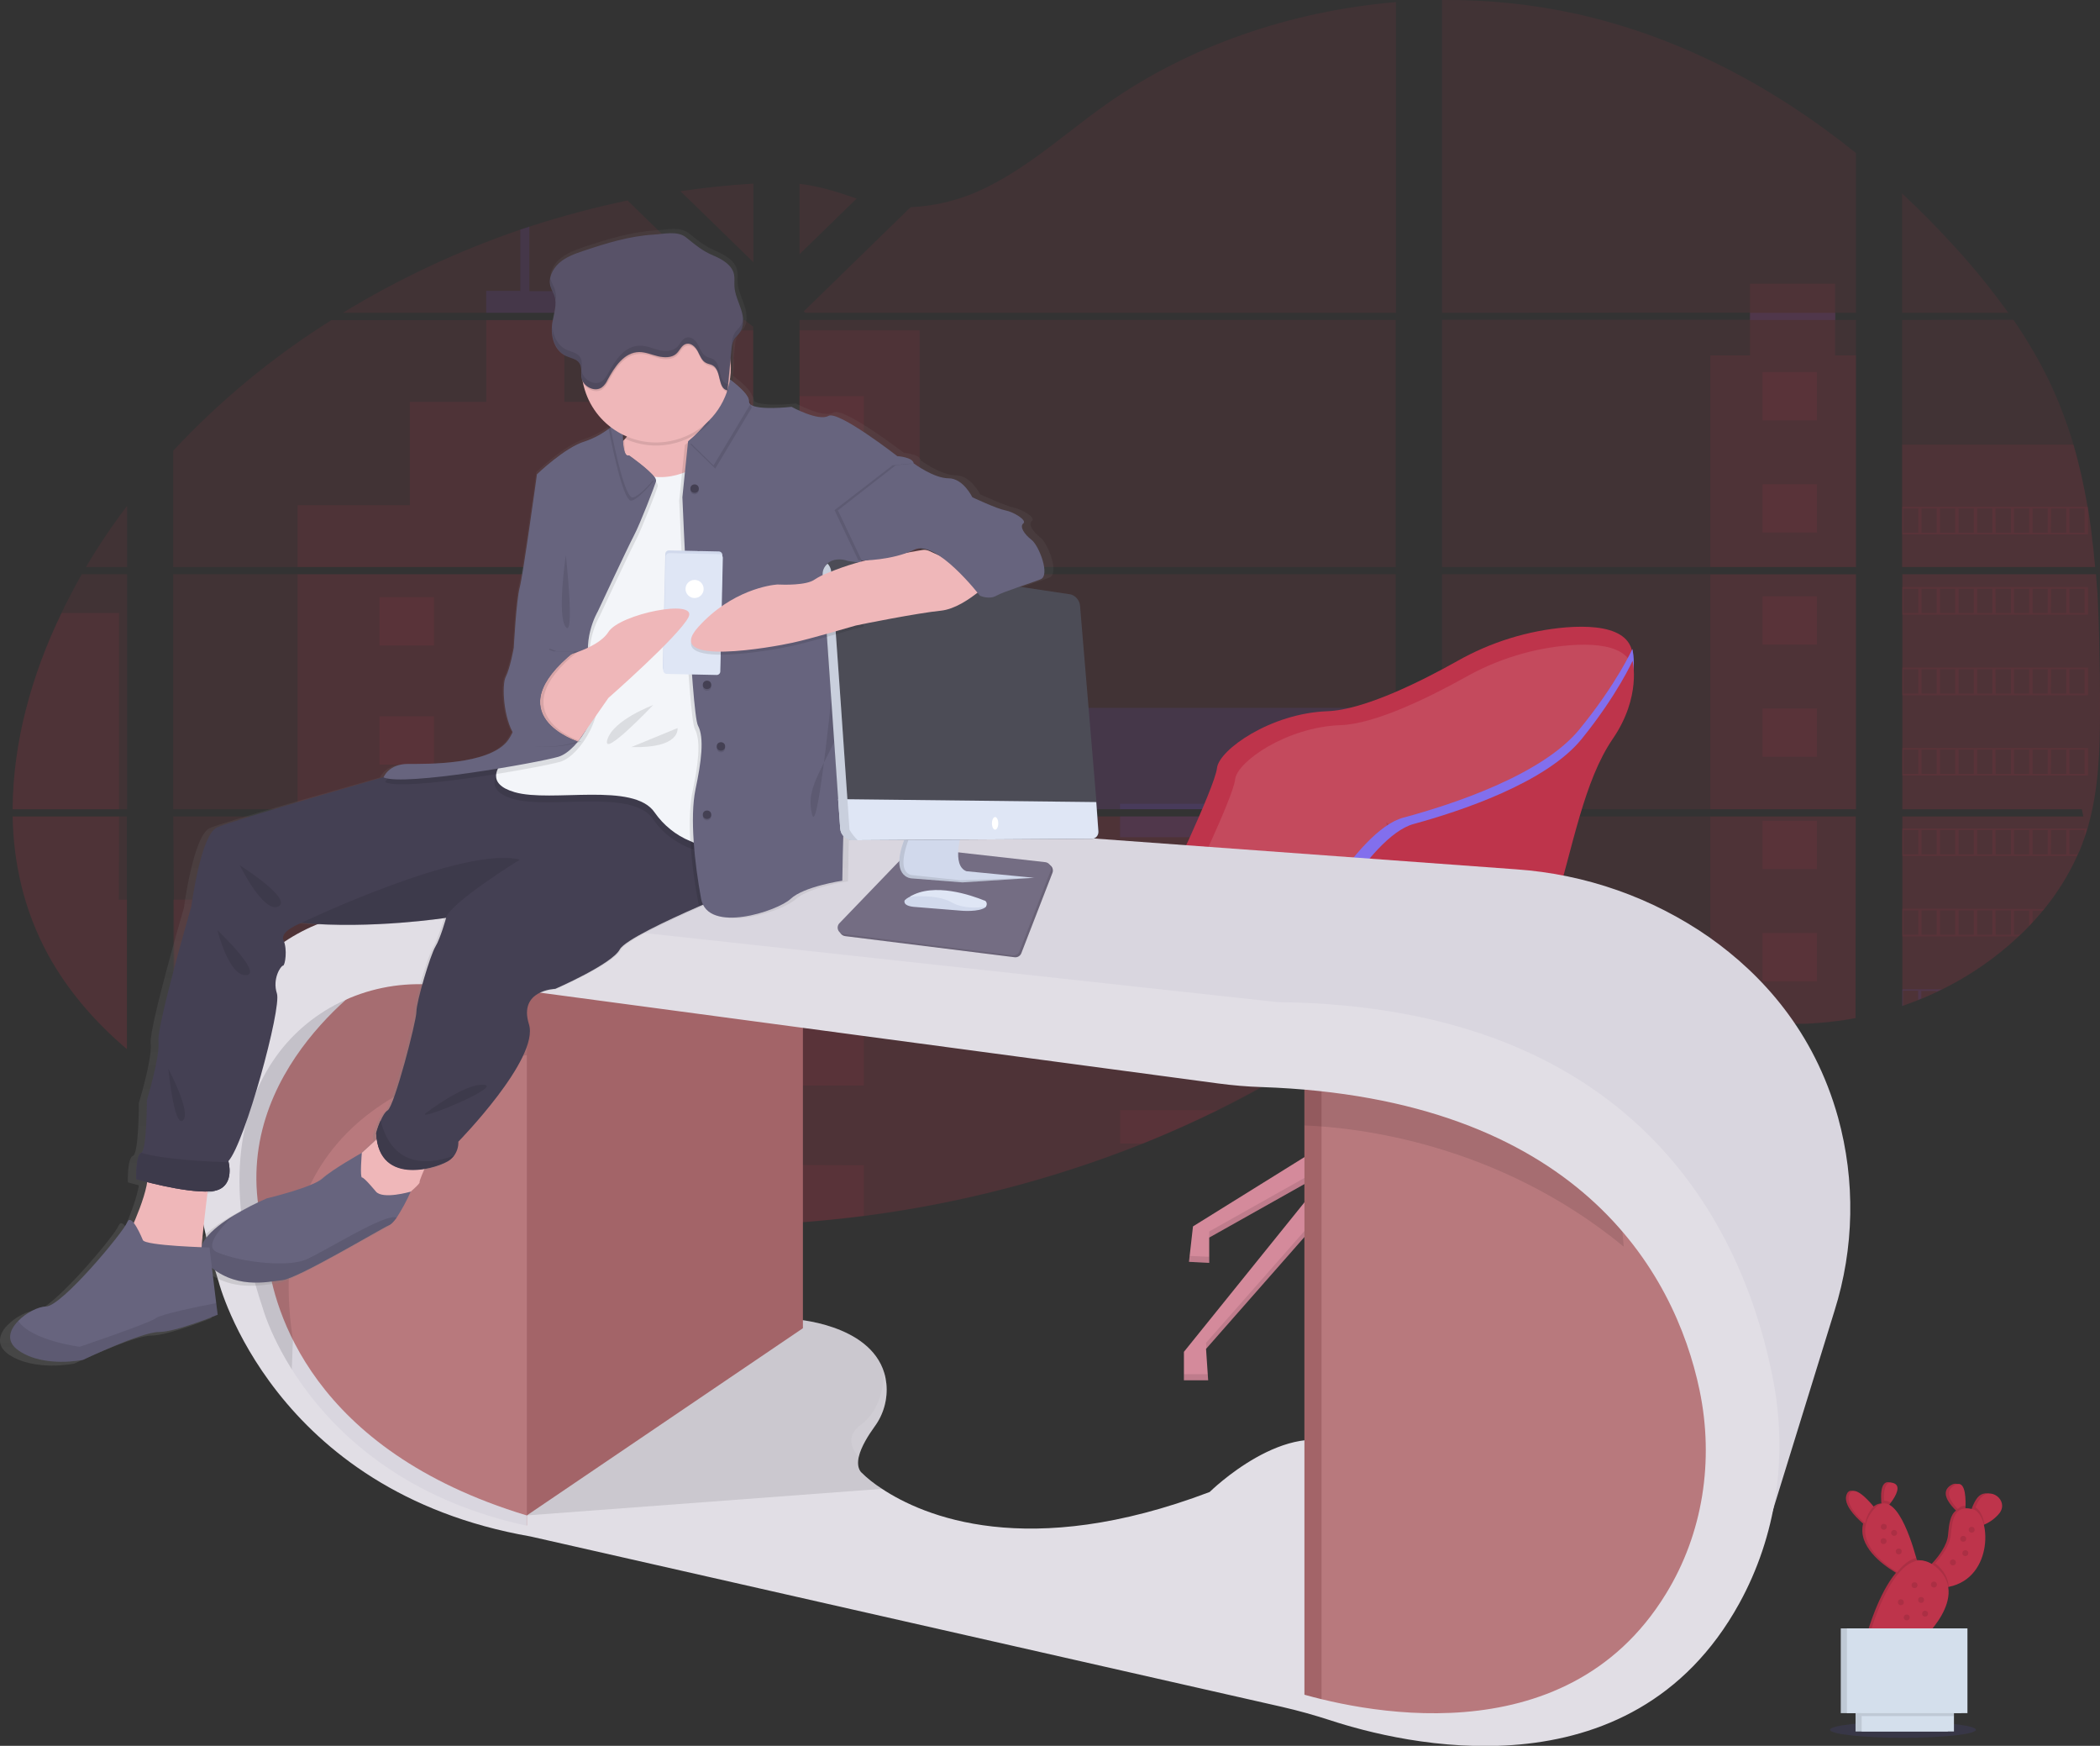 <?xml version="1.0" encoding="utf-8"?>
<!-- Generator: Adobe Illustrator 23.0.3, SVG Export Plug-In . SVG Version: 6.00 Build 0)  -->
<svg version="1.1" id="bfc59778-adb9-4ded-81d5-12977ec092f3"
	 xmlns="http://www.w3.org/2000/svg" xmlns:xlink="http://www.w3.org/1999/xlink" x="0px" y="0px" viewBox="0 0 996.5 828.2"
	 style="enable-background:new 0 0 996.5 828.2;" xml:space="preserve">
<rect x="0" y="0" width="996.5" height="828.2" fill="#333333" stroke="none"/>
<style type="text/css">
	.st0{opacity:0.1;fill:#BE344B;enable-background:new    ;}
	.st1{opacity:0.1;fill:#6C63FF;enable-background:new    ;}
	.st2{fill:#D48A9B;}
	.st3{fill:#BE344B;}
	.st4{opacity:0.2;fill:#DDA2A6;enable-background:new    ;}
	.st5{opacity:0.1;enable-background:new    ;}
	.st6{opacity:0.1;}
	.st7{fill:#6C63FF;}
	.st8{fill:#E1DEE5;}
	.st9{fill:#A36468;}
	.st10{fill:#D9D6DF;}
	.st11{fill:#B8797D;}
	.st12{opacity:0.1;fill:#FFFFFF;enable-background:new    ;}
	.st13{fill:url(#SVGID_1_);}
	.st14{fill:#EFB7B9;}
	.st15{fill:#67647E;}
	.st16{fill:#444053;}
	.st17{fill:#F3F5F9;}
	.st18{fill:#D1D9EC;}
	.st19{fill:#DFE6F5;}
	.st20{fill:#FFFFFF;}
	.st21{fill:none;}
	.st22{fill:#585268;}
	.st23{fill:#746D83;}
	.st24{fill:#4C4C56;}
	.st25{fill:#D4DFEC;}
</style>
<title>on the office</title>
<path class="st0" d="M994.6,272.4h-91.9v111.5h85.2c0.2,1.1,0.4,2.3,0.7,3.4h-85.9v89.9l0.4-0.1c2.4-0.9,4.8-1.8,7.2-2.7l1.5-0.6
	c2.5-1,4.9-2.1,7.2-3.2c0.8-0.4,1.7-0.8,2.5-1.2c13.2-6.5,25.4-14.9,36.2-25c0.3-0.3,0.6-0.5,0.9-0.8c1.5-1.4,2.9-2.9,4.3-4.3
	l1.5-1.6c1.7-1.8,3.2-3.6,4.8-5.5l0.7-0.8c6.2-7.6,11.5-16,15.6-25c0.1-0.3,0.2-0.5,0.4-0.8c1.3-2.8,2.4-5.7,3.4-8.6
	c0.4-1.2,0.8-2.5,1.2-3.7c0.1-0.4,0.2-0.7,0.3-1.1c5.1-17.9,5.7-36.4,5.7-54.9c0-2.1,0-4.3,0-6.5c0-7.5-0.1-15-0.3-22.5
	c0-1.9-0.1-3.9-0.1-5.8c-0.1-5-0.3-9.9-0.5-14.8c-0.1-1.4-0.1-2.8-0.2-4.1c0-0.8-0.1-1.6-0.1-2.4C995,278.1,994.8,275.3,994.6,272.4
	z"/>
<path class="st0" d="M902.6,148.4h50.4c-8.3-11.5-17.2-22.5-26.8-32.8c-7.5-8.2-15.4-16.2-23.6-23.8L902.6,148.4z"/>
<path class="st0" d="M902.6,151.8V269h91.6c0-0.3-0.1-0.7-0.1-1c-0.1-0.9-0.2-1.8-0.3-2.8s-0.2-2.2-0.3-3.3s-0.2-2.4-0.4-3.5
	s-0.3-2.4-0.4-3.5s-0.3-2.3-0.4-3.5s-0.3-2.3-0.5-3.5c-0.1-1-0.3-1.9-0.4-2.9c-0.2-1.4-0.4-2.7-0.7-4.1c0-0.2-0.1-0.4-0.1-0.6
	c-1.7-9.9-3.9-19.8-6.7-29.4c-3-10.2-6.8-20.2-11.4-29.9c-4.9-10.2-10.7-20-17.1-29.3L902.6,151.8z"/>
<path class="st0" d="M684.3,272.4v111.5h196.4V272.4H684.3z M684.3,387.3v75.5c22.9-7.3,49-4.4,72.7,1.6c18.3,4.7,36.2,11,54.5,15.6
	c8.2,2.1,16.5,3.7,24.9,4.7l2.1,0.2c1,0.1,2,0.2,3,0.3l3,0.2h0.3h1.3c0.2,0,0.3,0,0.5,0l1.6,0.1h0c0.8,0,1.5,0,2.3,0.1h1
	c0.8,0,1.5,0,2.3,0h1.7h1.4c0.6,0,1.2,0,1.8-0.1c0.9,0,1.9-0.1,2.8-0.2l0,0l1.8-0.1l2.2-0.2c1.5-0.1,3-0.3,4.5-0.5
	c0.6-0.1,1.2-0.1,1.8-0.2l0.9-0.1c1.5-0.2,3-0.4,4.5-0.7c1.1-0.2,2.2-0.4,3.3-0.6v-95.6H684.3z M830.4,148.3v3.4H684.3V269h196.4
	V151.8h-9.8v-3.4h9.8V72.6c-38.2-30.8-82.8-54.9-132.6-66C727.2,2,705.8-0.2,684.3,0v148.4L830.4,148.3z M381.4,147.7l0.7,0.7h280.3
	V1c-49.9,4.2-98.6,20.9-137.8,48.7c-18.8,13.3-35.8,29.1-56.9,39.4c-11.1,5.5-23.2,8.6-35.6,9.2L381.4,147.7z M379.4,87.2v33.4
	l27.1-26.4C396.5,90.7,388.5,88.3,379.4,87.2L379.4,87.2z M378.5,506.8h0.9v73.1c10.2-0.8,20.4-1.8,30.5-3.1
	c45.3-5.8,89.8-17.4,132.2-34.3l0,0c4.6-1.8,9.1-3.7,13.6-5.7c3-1.3,6-2.6,8.9-4c4.4-2,8.8-4.1,13.2-6.3c19.4-9.5,38-20.4,55.9-32.5
	c1.1-0.8,2.2-1.5,3.3-2.3c2.2-1.5,4.4-3.1,6.6-4.6c1.1-0.8,2.2-1.6,3.3-2.4l2.2-1.7c2.2-1.7,4.5-3.3,6.7-5l0,0
	c2.1-1.5,4.2-3,6.3-4.4v-86.4H437.1c0.2-0.5,0.3-1,0.5-1.5c-0.2,0.5-0.3,1-0.5,1.5h-57.7v119.5L378.5,506.8z M379.4,151.8V269h282.9
	V151.8L379.4,151.8z M379.4,272.4v111.5h282.9V272.4L379.4,272.4z M322.9,90.7l34.6,33.7V87.1C345.9,87.8,334.3,89,322.9,90.7z
	 M82.2,272.4v111.5h275.2V272.4H82.2z M148.8,547.7c41.7,15.9,85.3,26.2,129.7,30.8h0.2c8.4,0.9,16.8,1.6,25.3,2.1h0.3l0,0
	c17.7,1,35.5,1.2,53.2,0.6V387.3H82.2l1,128.3 M6,383.9h54.3V272.4H38.8c-2.2,3.9-4.4,7.9-6.4,11.9c-1.1,2.1-2.2,4.3-3.2,6.5
	C15,320.1,6.1,352.3,6,383.9z M6,387.3c0.4,22.6,5.5,44.9,16.7,65.4c9.3,17,22.2,32,37.5,45V387.3H6z M40.8,269h19.5v-29
	C53.2,249.3,46.7,259,40.8,269L40.8,269z M162.7,148.4H351l0.7-0.7l-1-1l0,0l-52.9-51.6c-15.7,3.3-31.2,7.4-46.5,12.4
	c-1.4,0.5-2.9,1-4.3,1.4C217.5,119,189.2,132.2,162.7,148.4z M82.2,213.8V269h241.4l0,0h0h33.8V155l-3.9-3.1H157.2
	C129.6,169.2,104.4,190,82.2,213.8z"/>
<path class="st0" d="M902.6,210.9V269h91.6c0-0.3-0.1-0.7-0.1-1c-0.1-0.9-0.2-1.8-0.3-2.8s-0.2-2.2-0.3-3.3s-0.2-2.4-0.4-3.5
	s-0.3-2.4-0.4-3.5s-0.3-2.3-0.4-3.5s-0.3-2.3-0.5-3.5c-0.1-1-0.3-1.9-0.4-2.9c-0.2-1.4-0.4-2.7-0.7-4.1c0-0.2-0.1-0.4-0.1-0.6
	c-1.7-9.9-3.9-19.8-6.7-29.4L902.6,210.9z"/>
<path class="st0" d="M994.6,272.4h-91.9v111.5h85.2c0.2,1.1,0.4,2.3,0.7,3.4h-85.9v89.9l0.4-0.1c2.4-0.9,4.8-1.8,7.2-2.7l1.5-0.6
	c2.5-1,4.9-2.1,7.2-3.2c0.8-0.4,1.7-0.8,2.5-1.2c13.2-6.5,25.4-14.9,36.2-25c0.3-0.3,0.6-0.5,0.9-0.8c1.5-1.4,2.9-2.9,4.3-4.3
	l1.5-1.6c1.7-1.8,3.2-3.6,4.8-5.5l0.7-0.8c6.2-7.6,11.5-16,15.6-25c0.1-0.3,0.2-0.5,0.4-0.8c1.3-2.8,2.4-5.7,3.4-8.6
	c0.4-1.2,0.8-2.5,1.2-3.7c0.1-0.4,0.2-0.7,0.3-1.1c5.1-17.9,5.7-36.4,5.7-54.9c0-2.1,0-4.3,0-6.5c0-7.5-0.1-15-0.3-22.5
	c0-1.9-0.1-3.9-0.1-5.8c-0.1-5-0.3-9.9-0.5-14.8c-0.1-1.4-0.1-2.8-0.2-4.1c0-0.8-0.1-1.6-0.1-2.4C995,278.1,994.8,275.3,994.6,272.4
	z"/>
<polygon class="st0" points="811.6,168.6 811.6,269 880.7,269 880.7,168.6 870.8,168.6 870.8,134.6 830.4,134.6 830.4,168.6 "/>
<rect x="811.6" y="272.5" class="st0" width="69.1" height="111.4"/>
<path class="st0" d="M880.7,387.3h-69.1V480c8.2,2.1,16.5,3.7,24.9,4.7l2.1,0.2c1,0.1,2,0.2,3,0.3l3,0.2c0.1,0,0.2,0,0.3,0
	c0.4,0,0.9,0,1.3,0.1h0.5c0.5,0,1.1,0,1.6,0.1l0,0c0.8,0,1.5,0,2.3,0.1h1c0.8,0,1.5,0,2.3,0h1.7h1.4l1.8-0.1c0.9,0,1.9-0.1,2.8-0.2
	l0,0l1.7-0.1l2.2-0.2c1.5-0.1,3-0.3,4.5-0.5l1.8-0.2l0.9-0.1c1.5-0.2,3-0.4,4.5-0.7c1.1-0.2,2.2-0.4,3.3-0.6L880.7,387.3z"/>
<rect x="379.4" y="156.7" class="st0" width="57" height="112.3"/>
<polygon class="st1" points="379.4,272.5 379.4,383.9 662.3,383.9 662.3,335.8 511.6,335.8 511.6,364.2 436.4,364.2 436.4,272.5 "/>
<path class="st0" d="M378.5,506.8h0.9V580c10.2-0.8,20.4-1.8,30.5-3.1c45.4-5.9,89.8-17.4,132.3-34.3c12.2-4.9,24.1-10.2,35.7-15.9
	c19.4-9.5,38-20.4,55.9-32.5c4.5-3,8.8-6.1,13.2-9.3c3-2.2,6-4.5,9-6.7c2.1-1.5,4.2-3,6.3-4.4v-86.4H437.2c0.2-0.5,0.3-1,0.5-1.5
	c-0.2,0.5-0.3,1-0.5,1.5h-57.7v119.5L378.5,506.8z"/>
<path class="st1" d="M230.7,148.4h37.1v-10.3h-16.6v-30.6c-1.4,0.5-2.9,1-4.3,1.4v29.1h-16.2V148.4z"/>
<path class="st0" d="M141.2,269h182.4h-0.1h0.1h33.8V156.7h-9.6v83h-43.8v-49.1h-36.2v-38.8h-37.1v38.8h-36.2v49.1h-53.3V269z"/>
<path class="st0" d="M141.2,272.4v111.5h216.2V272.4H141.2z M148.8,547.7c41.7,15.9,85.3,26.2,129.7,30.8h0.2
	c8.4,0.9,16.8,1.6,25.3,2.1h0.3l0,0c17.7,1,35.5,1.2,53.2,0.6V387.3H141.2v39.5h-59l0.3,88.2"/>
<path class="st0" d="M56.5,387.3H6c0.4,22.6,5.6,44.9,16.7,65.4c9.3,17.1,22.2,32,37.5,45v-70.9h-3.8L56.5,387.3z"/>
<path class="st0" d="M6,383.9h50.5v-93.1H29.2C15,320.1,6.1,352.3,6,383.9z"/>
<rect x="379.4" y="187.9" class="st0" width="30.5" height="35.2"/>
<rect x="379.4" y="260.9" class="st1" width="30.5" height="8.1"/>
<rect x="379.4" y="272.5" class="st1" width="30.5" height="23.6"/>
<rect x="379.4" y="333.9" class="st1" width="30.5" height="35.2"/>
<rect x="379.4" y="406.8" class="st1" width="30.5" height="35.2"/>
<path class="st0" d="M379.4,506.8h-0.9H379.4v8.2h30.5v-35.2h-30.5V506.8z"/>
<path class="st0" d="M379.4,552.7v27.2c10.2-0.8,20.4-1.8,30.5-3.1v-24L379.4,552.7z"/>
<rect x="531.5" y="381.3" class="st1" width="130.9" height="2.6"/>
<rect x="531.5" y="387.3" class="st1" width="130.9" height="9.9"/>
<rect x="531.5" y="429.7" class="st1" width="130.9" height="15.9"/>
<path class="st1" d="M531.5,478.1v15.9h102.4c4.4-3,8.8-6.1,13.2-9.3c3-2.2,6-4.5,9-6.6L531.5,478.1z"/>
<path class="st0" d="M531.5,526.6v15.9h10.8c12.2-4.9,24.1-10.2,35.7-15.9H531.5z"/>
<rect x="278.5" y="283.3" class="st1" width="25.8" height="22.9"/>
<rect x="836.4" y="176.5" class="st0" width="25.8" height="22.9"/>
<rect x="836.4" y="229.7" class="st0" width="25.8" height="22.9"/>
<rect x="836.4" y="282.9" class="st0" width="25.8" height="22.9"/>
<rect x="836.4" y="336.1" class="st0" width="25.8" height="22.9"/>
<rect x="836.4" y="389.4" class="st0" width="25.8" height="22.9"/>
<rect x="836.4" y="442.6" class="st0" width="25.8" height="22.9"/>
<rect x="180.1" y="283.3" class="st0" width="25.8" height="22.9"/>
<rect x="278.5" y="339.8" class="st1" width="25.8" height="22.9"/>
<rect x="180.1" y="339.8" class="st0" width="25.8" height="22.9"/>
<rect x="278.5" y="396.3" class="st1" width="25.8" height="22.9"/>
<rect x="180.1" y="396.3" class="st1" width="25.8" height="22.9"/>
<rect x="278.5" y="452.8" class="st1" width="25.8" height="22.9"/>
<rect x="180.1" y="452.8" class="st1" width="25.8" height="22.9"/>
<rect x="278.5" y="509.3" class="st1" width="25.8" height="22.9"/>
<rect x="180.1" y="509.3" class="st1" width="25.8" height="22.9"/>
<polygon class="st1" points="304.3,580.6 304.3,565.8 278.5,565.8 278.5,578.5 "/>
<path class="st0" d="M902.6,240.4v13.1h88.2v-13.1H902.6z M982,241.2h7.2v11.5H982L982,241.2z M973.3,241.2h7.2v11.5h-7.3
	L973.3,241.2z M964.5,241.2h7.2v11.5h-7.2V241.2z M955.7,241.2h7.2v11.5h-7.2V241.2z M946.9,241.2h7.3v11.5H947L946.9,241.2z
	 M938.2,241.2h7.2v11.5h-7.2V241.2z M929.4,241.2h7.2v11.5h-7.2V241.2z M920.6,241.2h7.2v11.5h-7.2V241.2z M911.8,241.2h7.2v11.5
	h-7.2V241.2z M903.1,241.2h7.2v11.5h-7.2V241.2z"/>
<path class="st0" d="M902.6,278.5v13.1h88.2v-13.1H902.6z M982,279.3h7.2v11.5H982L982,279.3z M973.3,279.3h7.2v11.5h-7.3
	L973.3,279.3z M964.5,279.3h7.2v11.5h-7.2V279.3z M955.7,279.3h7.2v11.5h-7.2V279.3z M946.9,279.3h7.3v11.5H947L946.9,279.3z
	 M938.2,279.3h7.2v11.5h-7.2V279.3z M929.4,279.3h7.2v11.5h-7.2V279.3z M920.6,279.3h7.2v11.5h-7.2V279.3z M911.8,279.3h7.2v11.5
	h-7.2V279.3z M903.1,279.3h7.2v11.5h-7.2V279.3z"/>
<path class="st0" d="M902.6,316.7v13.1h88.2v-13.1H902.6z M982,317.5h7.2v11.5H982L982,317.5z M973.3,317.5h7.2v11.5h-7.3
	L973.3,317.5z M964.5,317.5h7.2v11.5h-7.2V317.5z M955.7,317.5h7.2v11.5h-7.2V317.5z M946.9,317.5h7.3v11.5H947L946.9,317.5z
	 M938.2,317.5h7.2v11.5h-7.2V317.5z M929.4,317.5h7.2v11.5h-7.2V317.5z M920.6,317.5h7.2v11.5h-7.2V317.5z M911.8,317.5h7.2v11.5
	h-7.2V317.5z M903.1,317.5h7.2v11.5h-7.2V317.5z"/>
<path class="st0" d="M902.6,354.8v13.1h88.2v-13.1H902.6z M982,355.6h7.2v11.5H982L982,355.6z M973.3,355.6h7.2v11.5h-7.3
	L973.3,355.6z M964.5,355.6h7.2v11.5h-7.2V355.6z M955.7,355.6h7.2v11.5h-7.2V355.6z M946.9,355.6h7.3v11.5H947L946.9,355.6z
	 M938.2,355.6h7.2v11.5h-7.2V355.6z M929.4,355.6h7.2v11.5h-7.2V355.6z M920.6,355.6h7.2v11.5h-7.2V355.6z M911.8,355.6h7.2v11.5
	h-7.2V355.6z M903.1,355.6h7.2v11.5h-7.2V355.6z"/>
<path class="st0" d="M902.6,393v13.1h82.9c0.1-0.3,0.2-0.5,0.3-0.8H982v-11.5h7.2v2.9c0.4-1.2,0.8-2.4,1.2-3.7L902.6,393z
	 M973.3,393.8h7.2v11.5h-7.3L973.3,393.8z M964.5,393.8h7.2v11.5h-7.2V393.8z M955.7,393.8h7.2v11.5h-7.2V393.8z M946.9,393.8h7.3
	v11.5H947L946.9,393.8z M938.2,393.8h7.2v11.5h-7.2V393.8z M929.4,393.8h7.2v11.5h-7.2V393.8z M920.6,393.8h7.2v11.5h-7.2V393.8z
	 M911.8,393.8h7.2v11.5h-7.2V393.8z M903.1,393.8h7.2v11.5h-7.2V393.8z"/>
<path class="st0" d="M902.6,431.1v13.1h55.1c0.3-0.3,0.6-0.6,0.9-0.8h-2.9v-11.4h7.2v7.1l1.6-1.6v-5.5h4.8c0.2-0.3,0.4-0.6,0.7-0.8
	L902.6,431.1z M946.9,431.9h7.3v11.5H947L946.9,431.9z M938.2,431.9h7.2v11.5h-7.2V431.9z M929.4,431.9h7.2v11.5h-7.2V431.9z
	 M920.6,431.9h7.2v11.5h-7.2V431.9z M911.8,431.9h7.2v11.5h-7.2V431.9z M903.1,431.9h7.2v11.5h-7.2V431.9z"/>
<path class="st1" d="M902.6,469.3v7.9c0.1,0,0.3-0.1,0.4-0.2v-7h7.2v4.3l1.5-0.6v-3.6h7.2v0.4c0.8-0.4,1.7-0.8,2.5-1.2L902.6,469.3z
	"/>
<path class="st1" d="M323.6,269L323.6,269L323.6,269L323.6,269z M378.5,506.8h0.9l0,0H378.5z M437.1,387.3L437.1,387.3
	c0.2-0.5,0.3-1,0.5-1.5C437.4,386.3,437.3,386.8,437.1,387.3z M323.6,269L323.6,269L323.6,269L323.6,269z M830.4,148.4v3.4h40.5
	v-3.4H830.4z M378.5,506.8h0.9l0,0H378.5z M437.1,387.3L437.1,387.3c0.2-0.5,0.3-1,0.5-1.5C437.4,386.3,437.3,386.8,437.1,387.3z
	 M323.6,269L323.6,269L323.6,269L323.6,269z M378.5,506.8h0.9l0,0H378.5z M437.1,387.3L437.1,387.3c0.2-0.5,0.3-1,0.5-1.5
	C437.4,386.3,437.3,386.8,437.1,387.3z"/>
<ellipse class="st1" cx="903" cy="820.6" rx="34.6" ry="3.8"/>
<polygon class="st2" points="668.3,535.3 651,534.3 649.9,484.7 649.6,472.9 667.8,469.5 668,484.7 "/>
<polygon class="st2" points="654.9,526.6 566.1,581.8 564.2,598.6 573.8,599.1 573.8,587.1 631.8,554.5 561.8,641.3 561.8,654.8 
	573.3,654.8 572.3,639.9 653.4,547.7 663.5,548.7 749,645.7 750.9,662 762.4,662.5 760.5,645.7 692.8,561.2 737.9,592.4 
	738.9,605.8 748,606.3 747,590 661.1,523.7 "/>
<path class="st3" d="M543.3,432.2c8.4-10.4,15.4-21.9,20.9-34.1c6.1-13.5,12.8-29.1,13.3-33.8c1-8.6,25.4-25.9,52.3-26.9
	c17.5-0.6,44.8-14.3,61.7-23.8c15.9-9,33.6-14.5,51.8-16c19.8-1.5,38.4,2.4,29,25.3L646.7,475.3c0,0-107.2,18.9-113.8-11.5
	c-0.4-1.5-0.9-3-1.5-4.5C530.1,456.4,529.8,448.9,543.3,432.2z"/>
<path class="st4" d="M552.8,435.2c8.4-10.5,15.5-22.1,21.1-34.4c5.7-12.6,11.8-26.8,12.2-31.1c0.9-8.3,24.3-24.8,50.1-25.7
	c16.8-0.6,42.9-13.7,59.1-22.7c15.2-8.6,32.1-13.8,49.6-15.2c18.9-1.4,36.7,2.3,27.8,24.2l-99.7,146c0,0-123,17.5-129.5-11.4
	c-0.4-1.5-0.9-3-1.5-4.5C540.7,457.5,540.5,450.5,552.8,435.2z"/>
<path class="st5" d="M667.9,484.7c-5.8,0-11.9,0-18.1-0.1l-0.3-11.8l18.2-3.4L667.9,484.7z"/>
<g class="st6">
	<polygon points="737.9,589.5 692.8,558.3 698,564.8 737.9,592.4 738.9,605.8 748,606.3 747.8,603.4 738.9,602.9 	"/>
	<polygon points="573.8,584.2 573.8,587.1 627.6,556.8 631.8,551.6 	"/>
	<polygon points="561.8,651.9 561.8,654.8 573.3,654.8 573.1,651.9 	"/>
	<polygon points="573.8,596.2 564.5,595.8 564.2,598.6 573.8,599.1 	"/>
	<polygon points="750.9,659.1 749,642.8 663.5,545.8 653.4,544.9 572.3,637 572.5,639.7 653.4,547.7 663.5,548.7 749,645.7 
		750.9,662 762.4,662.5 762.1,659.6 	"/>
</g>
<path class="st5" d="M657.8,390.1c0,0,22.5,16.4,12.6,16.6S657.8,390.1,657.8,390.1z"/>
<path class="st7" d="M563.4,480.1c0,0,37.2-2.9,51.1-29.8c0,0,28.3-56.2,51.4-62.4s65.8-20.2,83.5-41.8s25.2-38.2,25.2-38.2
	s4.6,17.5-9.9,38.1s-19.7,52.4-29.8,86s-13.9,47-32.2,49c-13.8,1.5-86.5,0.7-121.2,0C570.3,480.8,563.4,480.1,563.4,480.1z"/>
<path class="st4" d="M563.4,480.1c0,0,37.2-2.9,51.1-29.8c0,0,28.3-56.2,51.4-62.4s65.8-20.2,83.5-41.8s25.2-38.2,25.2-38.2
	s4.6,17.5-9.9,38.1s-19.7,52.4-29.8,86s-13.9,47-32.2,49c-13.8,1.5-86.5,0.7-121.2,0C570.3,480.8,563.4,480.1,563.4,480.1z"/>
<path class="st3" d="M572.8,480.1c0,0,35.6-2.8,48.9-28.8c0,0,27.1-54.4,49.1-60.4s62.9-19.5,79.8-40.4s24.1-37,24.1-37
	s4.3,17-9.4,37s-18.8,50.7-28.5,83.2s-13.3,45.5-30.7,47.4c-13.1,1.4-82.6,0.7-115.9,0C579.4,480.8,572.8,480.1,572.8,480.1z"/>
<path class="st5" d="M544,466.1c0,0,19.4,7.4,30.5,3.4s38.4-16.1,38.4-16.1S566.8,456.3,544,466.1z"/>
<path class="st8" d="M674,815.4c0,0-55.9-3-69.5-11s-32.9-8-33-8L349,747.9l-92.5-22l-16.5-2.2l54.5-62.4l1.7-0.7l80.3-34.8
	c0,0,36,2,43.1,25.5c0.5,1.7,0.8,3.3,1,5.1c0.7,7.3-1.3,14.6-5.7,20.5c-2.8,3.9-6.3,9.4-7.4,14.2c-0.6,2.7-0.5,5.3,1,7.2
	c3,3,6.3,5.6,9.9,7.9c19.6,13,69.1,34.4,155.6,1.6c0,0,37-36.5,65-21S674,815.4,674,815.4z"/>
<path class="st5" d="M407.5,691.2c-0.6,2.7-0.5,5.3,1,7.2c3,3,6.3,5.6,9.9,7.9L250,718.9l46.2-58.3l80.3-34.8c0,0,36,2,43.1,25.5
	c0.5,1.7,0.8,3.3,1,5.1c0.7,7.3-1.3,14.6-5.7,20.5C412.1,680.9,408.6,686.4,407.5,691.2z"/>
<polygon class="st9" points="243,461.9 381,464.9 381,630.1 250,718.9 218.5,689.9 225,593.9 218.5,504.4 "/>
<path class="st10" d="M164.5,434.9l161.1-49.6c2.9-0.9,5.9-1.2,9-1l384.9,28.1c32.9,2.3,64.6,13.4,91.7,32.3
	c24.9,17.6,49.6,44.5,61,85.4c8.3,30.1,7.7,62-1.7,91.8l-34,110c0,0,25.5-239-229-251L164.5,434.9z"/>
<path class="st11" d="M250,458.4v265.3c0,0-44.1-6.2-52-14.8c-6.4-7.1-43.8-27-59.9-47.5c-3.6-4.5-6.1-9-7.1-13.5
	c-5.4-24.7-27.5-83-27.5-83l6-57l25-37l48.5-22h37.5L250,458.4z"/>
<path class="st10" d="M180,461.9c0,0-71.8,45-56.1,117.4c1.3,5.9,2.4,11.8,3.1,17.8c2.9,23.4,20.1,90.7,122.9,121.8v7l-43.6-12.2
	l-29.6-16.3l-22.6-20.3l-27.6-33.7l-12.8-27.5l-4.7-36.2l-2.7-41.3l6.6-35.5l15.6-23.1l19-14.8L180,461.9z"/>
<path class="st5" d="M250,458.4v42.2c-31.3,3.4-128.2,23-111,135l-1,25.7c-3.5-4.5-6.1-9-7.1-13.5c-5.4-24.7-27.5-83-27.5-83l6-57
	l25-37l48.5-22h37.5L250,458.4z"/>
<path class="st12" d="M414.9,677c-2.8,3.9-6.3,9.4-7.4,14.2c-4.4-5-5.3-10.8,1-15.3c7.9-5.7,10.5-15.7,11.1-24.5
	c0.5,1.7,0.8,3.3,1,5.1C421.4,663.8,419.3,671.1,414.9,677z"/>
<path class="st11" d="M819,703.9l-19,64.5l-43,42l-54,11l-84-15V507.9c0,0,14.5-9.5,16-9.5s42,6.5,42,6.5l91.7,65.8l3.8,2.7l41,61
	L819,703.9z"/>
<polygon class="st9" points="619,495.4 619,806.4 627.1,807.9 627.1,495.4 "/>
<path class="st5" d="M770.5,591.4c-60-49.3-126.7-56.5-151.5-57.5v-26c0,0,14.5-9.5,16-9.5s42,6.5,42,6.5l91.7,65.8L770.5,591.4z"/>
<path class="st8" d="M606.3,475.4l-375.8-41l-42.2-2.2c-26.7-1.5-52.6,9.3-70.2,29.4c-22,25.3-38.6,69.9-14.3,146.6
	c0,0,25.3,99.3,148,120.7l356.4,80.8c7.9,1.8,15.7,4,23.4,6.5c32.4,10.6,142,38.2,193.7-55.5c17.7-32.1,23-69.5,16.2-105.6
	C828.9,589.2,782,477.3,606.3,475.4z M790.4,756.3c-48.2,78.5-147.5,55.2-177.4,45.9c-7.3-2.3-14.7-4.2-22.2-5.8L261.6,726
	c-113.4-18.6-136.9-105.4-136.9-105.4c-19.1-57-10.8-93.8,4.7-117.1c16.2-24.4,44.4-38,73.7-36.5l38.9,2L578.2,514
	c6.8,0.9,13.7,1.5,20.5,1.7c149.5,5.1,196,87.3,207.8,143.9C813.4,692.7,808.2,727.5,790.4,756.3z"/>
<linearGradient id="SVGID_1_" gradientUnits="userSpaceOnUse" x1="-951.594" y1="144.288" x2="-951.594" y2="683.526" gradientTransform="matrix(-1 0 0 -1 -701.59 792.09)">
	<stop  offset="0" style="stop-color:#808080;stop-opacity:0.25"/>
	<stop  offset="0.54" style="stop-color:#808080;stop-opacity:0.12"/>
	<stop  offset="1" style="stop-color:#808080;stop-opacity:0.1"/>
</linearGradient>
<path class="st13" d="M4.2,642.6c12.3,8.2,31,4.3,31,4.3s28.2-13.3,36.5-13.3s28.6-8.3,28.6-8.3l-0.7-5.6L97.6,603
	c12.8,10,27.1,6.5,34.1,5.8c7.5-0.8,47.8-24.7,51.7-26.3c1-0.4,2.3-1.8,3.5-3.6l0,0c2.6-4,4.9-8.1,6.8-12.5l0,0
	c2.5-2.2,4.4-4,4.2-4.4s1-3.3,2.5-6.6c5.7-1,10.6-3.1,12.2-4.4c2.6-2.1,4.1-5.3,4-8.6c0,0,39.3-39.7,34.1-56.1s12.7-16.9,12.7-16.9
	s27.4-11.8,31.2-18.8c2.4-4.4,22.9-13.9,38.4-20.6l1.9-0.8c6,13.1,36.5,3,42.5-2.5c6.4-5.9,25-8.6,25-8.6s0.8-77,6.8-86.8
	c2.8-4.6,3.5-19.9,3.4-34.5c0-0.5,0-1,0-1.6c8.3-1.6,28.2-5.4,37.4-6.3c5.8-0.6,11.9-4.2,16.6-7.8l0.5,0.7c1.6,0.7,3.3,0.9,5.1,0.8
	c1.5,0.2,3.1-0.1,4.5-0.8c3.6-2,16.7-5.9,21.4-7.9s-0.8-16.1-4.4-18.9s-6-6.3-4-7.9s-4.8-5.5-8.7-6.3s-15.9-6.3-15.9-6.3
	s-4.4-9-11.5-9s-16.7-7.1-16.7-7.1c-0.4-3.1-7.9-3.5-7.9-3.5s-28.6-22-33.4-19.2s-17.9-4.3-17.9-4.3s-16.1,1.8-19.9-1.2l0,0
	c0-1-0.4-1.9-1-2.7c-0.9-2.7-5-6.3-9-9.3c0.3-1.9,0.5-3.8,0.5-5.7c0-0.8,0-1.6-0.1-2.4c0-0.1,0-0.3,0-0.4l0.6-5.5
	c0-1.8,0.5-3.6,1.4-5.2c0.7-1,1.7-1.9,2.4-2.8c0.2-0.2,0.3-0.5,0.5-0.7l0.1-0.2c0.1-0.2,0.2-0.4,0.3-0.6l0.1-0.2
	c0.2-0.5,0.4-1.1,0.5-1.7v-0.1c0-0.3,0.1-0.5,0.1-0.8c0,0,0-0.1,0-0.1c0.2-2.3-0.1-4.6-0.9-6.7c-1.2-3.7-3-7.3-3.3-11.2
	c-0.1-1.9,0.2-3.9-0.2-5.8c-1-4.3-5.4-7-9.6-8.8c-5.9-2.5-8.8-5.1-13.5-8.8c-4-3.1-10.6-1.5-15.7-1.2c-11.5,0.7-22.9,4.2-33.7,7.8
	c-4.2,1.4-8.5,3-11.8,5.9c-2.2,1.9-3.7,4.4-4.3,7.3l0,0c-0.1,0.7-0.2,1.3-0.1,2c0,0.1,0,0.1,0,0.2c0,0.3,0,0.5,0.1,0.8
	c0,0.1,0,0.2,0,0.3c0,0.3,0.1,0.6,0.2,0.9l0,0c0.5,1.4,1.3,2.8,1.8,4.2c0.1,0.3,0.2,0.7,0.3,1c0,0,0,0.1,0,0.1
	c0.1,0.3,0.1,0.6,0.2,1l0,0c0.4,3.6-0.9,7.3-1.5,10.9c-0.1,0.5-0.1,1-0.2,1.6l0,0l0,0c-0.2,2.1,0,4.2,0.5,6.3c0,0,0,0,0,0.1
	c0.1,0.3,0.1,0.5,0.2,0.7c0,0.1,0.1,0.2,0.1,0.3c0.1,0.2,0.2,0.4,0.2,0.6l0.2,0.4c0.1,0.2,0.2,0.4,0.3,0.5s0.1,0.3,0.2,0.4
	c0.1,0.2,0.2,0.3,0.3,0.5c0.1,0.2,0.2,0.3,0.3,0.5s0.2,0.3,0.3,0.4s0.2,0.3,0.4,0.5l0.3,0.4l0.4,0.4l0.3,0.3l0.5,0.4
	c0.1,0.1,0.2,0.2,0.3,0.3s0.4,0.3,0.6,0.4l0.3,0.2c0.3,0.2,0.7,0.4,1,0.5c2.3,1,5.2,1.4,6.5,3.4c0.3,0.5,0.6,1,0.7,1.6
	c0,0.1,0,0.3,0,0.4v0.4c0,1.2,0.1,2.3,0.2,3.4c0,0.6,0,1.2,0.1,1.9c0.1,0.5,0.2,0.9,0.4,1.4c1.6,7.9,5.8,15,12,20.2
	c0.1,0.6,0.3,1.3,0.4,2.1c-3.5,2.6-7.4,4.6-11.5,6c-9.5,2.8-23,15.7-23,15.7s-6.7,48.3-8.3,54.2s-2.8,28.7-2.8,28.7s-1.6,9.4-4,14.1
	c-1.7,3.3-1.4,17.6,3.3,26.3c-0.8,1.7-1.7,3.3-2.9,4.8c-9.5,11-38.1,10.6-47.6,10.6c-8.8,0-11.5,5.3-11.9,6.2
	c-17.5,5-74,21.1-80.7,24c-7.9,3.5-12.3,37.8-12.3,37.8s-16.6,56.9-15.8,64.4s-5.6,28.2-5.6,28.2s0,23.5-2.7,25.1c0,0-0.1,0-0.1,0
	c-2.8,1.2-2.4,12.6-2.4,12.6s2.1,0.6,5.2,1.4c-0.9,5.8-4,13.8-6.4,19.5c-1.2-1.6-2.4-2.2-3.2-0.4c-2,5-31.8,40.3-39.3,40.3
	c-3.6,0-9.5,2.9-13.4,6.9C-0.4,632.6-2.2,638.2,4.2,642.6z M140.8,438c33.8,3.1,69.9-2.4,69.9-2.4s-2.8,9.9-5.2,13.8
	s-9.1,26.3-9.1,31c0,4.7-10.7,45.2-13.9,47.1c-1.3,0.8-2.5,2.9-3.5,5c-0.8,2-1.5,4-2.1,6c0,1,0.1,2,0.3,2.9
	c-2.4,2.2-4.9,4.5-7.1,6.5l0,0c0,0-14.2,7.9-19,12.2s-27,9.6-27,9.6c-5.5,2.4-10.8,5.1-16,8.2c-6.9,4.2-13.8,9.4-15.6,14.6
	c0.8-8.8,2.1-19.3,2.9-26.1l1.3,0c11.1-0.7,9.5-11.3,8.9-13.9c-0.1-0.4-0.1-0.6-0.1-0.6c7.9-8.6,25.8-73,23.4-80.1
	c-2.4-7.1,2-13.4,2.9-13.4s2.2-7.9,0.3-12.2C130,441.9,140.8,438,140.8,438z M413.7,264.8l-2.1,0.5v-0.5
	C411.6,264.8,412.3,264.8,413.7,264.8z M298.3,205.5c-0.3,0.4-0.6,0.8-1,1.1l-0.4,0.4c0-0.7,0-1.5,0-2.2
	C297.4,205.1,297.9,205.3,298.3,205.5z M258.6,281.7l0.1,2.2c0,0-0.2,1.4-0.6,3.7L258.6,281.7z M441,259.8l-6.9,1.2
	c1-0.4,2-0.8,2.9-1.2c0.7-0.3,1.4-0.5,2.2-0.6c0.9,0.1,1.7,0.3,2.6,0.5C441.5,259.7,441.2,259.7,441,259.8z"/>
<path class="st14" d="M206.7,543.2c0,0-8,16.5-7.6,17.7S182,576.1,182,576.1l-19.1-13.6l2-9.4c0,0,21.4-19.3,23-21.5
	S206.7,543.2,206.7,543.2z"/>
<path class="st15" d="M97.8,599.1c13.3,12.9,28.8,9,36.2,8.2c7.4-0.8,46.9-24.5,50.7-26.1c1-0.4,2.3-1.8,3.5-3.5l0,0
	c2.5-3.9,4.8-8.1,6.7-12.4c-0.3,0.1-13.2,3.8-16.5,0c0,0-5.5-6.7-6.6-6.7s-0.1-11.7-0.1-11.7s-13.9,7.8-18.6,12.1
	c-4.7,4.3-26.5,9.5-26.5,9.5c-5.4,2.3-10.6,5.1-15.7,8.1C100.6,582.9,90.2,591.8,97.8,599.1z"/>
<path class="st5" d="M97.8,599.1c13.3,12.9,28.8,9,36.2,8.2c7.4-0.8,46.9-24.5,50.7-26.1c1-0.4,2.3-1.8,3.5-3.5
	c-4.6-2.8-34.7,16.4-43.2,19.9c-8.4,3.5-29.8,1.5-41.9-3.5c-6-2.5,0.1-10.3,7.7-17.4C100.6,582.9,90.2,591.8,97.8,599.1z"/>
<path class="st14" d="M99.4,558.6c0,0-5.6,41.7-4.1,47.2S60.4,587,60.4,587s12.7-26.1,9-32.1S99.4,558.6,99.4,558.6z"/>
<path class="st16" d="M64.7,559.4c0,0,22.6,6.6,35.1,5.8c10.9-0.7,9.3-11.2,8.7-13.8c-0.1-0.4-0.1-0.6-0.1-0.6
	c7.8-8.6,25.3-72.5,23-79.5c-2.3-7,1.9-13.2,2.9-13.2s2.2-7.8,0.2-12.1c-1.9-4.3,8.6-8.2,8.6-8.2c33.1,3.1,68.6-2.4,68.6-2.4
	s-2.7,9.8-5.1,13.7s-9,26.1-9,30.8s-10.5,44.8-13.6,46.8c-1.3,0.8-2.5,2.9-3.4,5c-0.8,2-1.5,4-2.1,6c1.2,26.1,30.8,16,35.1,12.5
	c0.6-0.5,1.2-1.1,1.7-1.7c1.5-2,2.3-4.4,2.2-6.9c0,0,38.6-39.4,33.5-55.7s12.5-16.8,12.5-16.8s26.9-11.7,30.6-18.7
	c2.3-4.3,22.5-13.8,37.6-20.4c9.5-4.2,17.1-7.2,17.1-7.2l-6.3-22.7l-5-17.9l-9.4-3.5l-30-11.3l-53.8-7.6l-4.9,0.6l-52.3,6.8
	c0,0-76.3,21.8-84.1,25.3S90.8,430,90.8,430s-16.4,56.5-15.6,63.9s-5.5,28-5.5,28s0,23.3-2.6,24.9c0,0-0.1,0-0.1,0
	C64.3,548.1,64.7,559.4,64.7,559.4z"/>
<path class="st5" d="M143,437.8c33.1,3.1,68.6-2.4,68.6-2.4c2.3-7.4,35.1-27.6,35.1-27.6C219.8,401.1,143,437.8,143,437.8z"/>
<path class="st16" d="M178.5,537.5c1.2,26.1,30.8,16,35.1,12.5c0.6-0.5,1.2-1.1,1.7-1.7c-10.4,3.8-28.7,6.8-34.7-16.7
	C179.7,533.5,179,535.5,178.5,537.5z"/>
<path class="st16" d="M64.7,559.4c0,0,22.6,6.6,35.1,5.8c10.9-0.7,9.3-11.2,8.7-13.8c-11.4-0.4-31.1-1.4-41.4-4.5c0,0-0.1,0-0.1,0
	C64.3,548.1,64.7,559.4,64.7,559.4z"/>
<path class="st5" d="M178.5,537.5c1.2,26.1,30.8,16,35.1,12.5c0.6-0.5,1.2-1.1,1.7-1.7c-10.4,3.8-28.7,6.8-34.7-16.7
	C179.7,533.5,179,535.5,178.5,537.5z"/>
<path class="st5" d="M64.7,559.4c0,0,22.6,6.6,35.1,5.8c10.9-0.7,9.3-11.2,8.7-13.8c-11.4-0.4-31.1-1.4-41.4-4.5c0,0-0.1,0-0.1,0
	C64.3,548.1,64.7,559.4,64.7,559.4z"/>
<path class="st15" d="M9,640.8c12.1,8.2,30.4,4.3,30.4,4.3s27.7-13.2,35.9-13.2s28-8.2,28-8.2l-0.7-5.5l-3.2-26.4
	c0,0-30.4-0.8-31.6-3.5c0,0-5.4-13.4-7.4-8.5s-31.2,40-38.6,40c-3.5,0-9.4,2.9-13.2,6.9C4.4,631,2.6,636.5,9,640.8z"/>
<path class="st5" d="M113.8,410.5c0,0,25.3,16,18.3,19.5C125.1,433.5,113.8,410.5,113.8,410.5z"/>
<path class="st5" d="M103.2,441.3c0,0,21.8,20.7,13.6,21.3S103.2,441.3,103.2,441.3z"/>
<path class="st5" d="M79.9,507.1c0,0,11.1,20.8,6.9,24.4S79.9,507.1,79.9,507.1z"/>
<path class="st5" d="M201.9,528.2c-3.9,3.9,37-12.9,27.7-13.6S201.9,528.2,201.9,528.2z"/>
<path class="st14" d="M283.7,235.9l1.3-0.2c4.8-0.7,22.4-3.5,38.2-6.9c3.8-0.8,7.6-1.7,11-2.6c12.1-3.2,20.2-6.6,15-9.4
	c-6.8-3.7-10.4-10.4-12.3-16.3c-0.2-0.6-0.4-1.1-0.5-1.7c-0.8-2.9-1.4-6-1.6-9c0,0-44-15.6-35.5,0c4.2,7.6,1.4,13.9-2.6,18.3
	c-2.7,2.9-5.9,5.3-9.5,7.1L283.7,235.9z"/>
<path class="st5" d="M330.8,223.9c0,0-15.8,11.3-31.8,2s-37.1,82.6-37.1,82.6L240,362.2c0,0-14.1,11.7,3.5,16.8s56.6-5.1,66.5,9.7
	s28.7,17.1,30.6,17.1s9.3-55.7,9.3-55.7l1.9-80.7L330.8,223.9z"/>
<path class="st17" d="M244.2,375.8c17.6,5.1,56.6-5.1,66.5,9.7c4.2,6,10,10.7,16.8,13.5c4.4,2,9.1,3.2,13.8,3.7c0.3,0,0.6-1,1-2.8
	c2.7-11.3,8.3-52.9,8.3-52.9l1.9-80.7l-18.5-40.1l-2.5-5.5c-2.5,1.7-5.2,3-8,3.9c-6.1,2.1-14.9,3.2-23.8-2
	c-4.7-2.7-9.9,3.2-14.8,13.1c-11.8,23.6-22.4,69.5-22.4,69.5l-21.8,53.8c-0.5,0.4-1,0.9-1.5,1.4
	C236.2,363.8,230.4,371.8,244.2,375.8z"/>
<path class="st5" d="M328.1,378.5c-0.9,6.8-1,13.7-0.5,20.5c0.6,9.7,1.9,19.4,3.7,29c0.1,0.6,0.3,1.2,0.5,1.8
	c9.5-4.2,17.1-7.2,17.1-7.2l-6.3-22.7c2.7-11.3,8.3-52.9,8.3-52.9l1.9-80.7l-18.5-40.1c12.1-3.2,20.2-6.6,15-9.4
	c-7.5-4.1-11.1-11.8-12.9-17.9c-3.2,4.4-6.9,8.4-11,11.9L325,211l-1.4,13.6l-0.4,4.2l-0.9,8.7c0,0,4.3,102.5,7.4,108.3
	s1.6,17.1-1.2,30.4C328.3,377,328.2,377.7,328.1,378.5z"/>
<path class="st15" d="M330,374.6c-2.7,13.3-0.4,35.1,2.7,51.8s36.2,5.9,42.5,0s24.5-8.6,24.5-8.6s0.8-76.4,6.6-86.1
	c2.8-4.6,3.4-19.7,3.4-34.3c0-13.1-0.7-25.8-0.9-30c-0.1-1-0.1-1.5-0.1-1.5s25.3-42.9,24.9-46s-7.8-3.5-7.8-3.5s-28-21.8-32.7-19.1
	s-17.5-4.3-17.5-4.3s-16.3,1.9-19.7-1.3c-0.4-0.4-0.6-0.9-0.6-1.4c0.4-5-16.6-15.6-17.1-16c14.3,12.9-8.8,32.7-11.5,34.9l-0.2,0.2
	l-2.7,26.5c0,0,4.3,102.5,7.4,108.3S332.8,361.4,330,374.6z"/>
<circle class="st16" cx="331.5" cy="263.3" r="2"/>
<path class="st5" d="M327.6,210.8l11.8,11.5l17.4-29c-0.4-0.4-0.6-0.9-0.6-1.4c0.4-5-16.6-15.6-17.1-16
	C353.3,188.8,330.2,208.7,327.6,210.8z"/>
<circle class="st5" cx="335.5" cy="325.7" r="2"/>
<circle class="st16" cx="335.5" cy="324.9" r="2"/>
<path class="st15" d="M326.8,209.3l11.8,11.5l17.4-29c-0.4-0.4-0.6-0.9-0.6-1.4c0.4-5-16.6-15.6-17.1-16
	C352.6,187.3,329.4,207.1,326.8,209.3z"/>
<path class="st18" d="M339.9,318.9l-23.7-0.5c-0.9,0-1.7-0.8-1.7-1.7l1.2-53.9c0-0.9,0.8-1.7,1.7-1.7l23.7,0.5
	c0.9,0,1.7,0.8,1.7,1.7l-1.2,53.9C341.6,318.2,340.9,319,339.9,318.9z"/>
<path class="st19" d="M340.1,320.2l-23.7-0.5c-0.9,0-1.7-0.8-1.7-1.7l1.2-53.9c0-0.9,0.8-1.7,1.7-1.7l23.7,0.5
	c0.9,0,1.7,0.8,1.7,1.7l-1.2,53.9C341.8,319.5,341,320.2,340.1,320.2z"/>
<circle class="st20" cx="329.6" cy="279.4" r="4.3"/>
<path class="st5" d="M182.8,371.1c9.7,4.3,73.6-7,83-9.7s23-23.8,16.4-39s2.3-30,2.3-30s14-30,17.1-35.9s9.6-22.9,10.5-25.7
	c0.1-0.6-0.1-1.3-0.5-1.8c-2.5-3.8-12.3-10.6-12.3-10.6c-2.8,1-3.1-6.9-3-12.7c0.1-3.2,0.3-5.8,0.3-5.8s-1.3,1.3-3.4,3.1
	c-0.8,0.6-1.6,1.4-2.6,2.1c-3.7,2.9-7.8,5.2-12.2,6.7c-9.4,2.8-22.6,15.5-22.6,15.5l3.9,59.8c0,0-9,56.3-18.3,67.2
	s-37.4,10.5-46.8,10.5S182.8,371.1,182.8,371.1z"/>
<path class="st15" d="M182,368.8c9.7,4.3,73.6-7,83-9.8s23-23.8,16.4-39s2.3-30,2.3-30s14-30,17.1-35.9s9.6-22.9,10.5-25.7
	c0.1-0.6-0.1-1.3-0.5-1.8c-2.6-3.8-12.3-10.6-12.3-10.6c-2.8,1-3.1-6.9-3-12.7c0.1-3.3,0.3-5.8,0.3-5.8s-1.3,1.3-3.4,3.1
	c-0.8,0.6-1.6,1.4-2.6,2.1c-3.7,2.9-7.8,5.2-12.3,6.7c-9.4,2.8-22.6,15.5-22.6,15.5l3.9,59.8c0,0-9,56.3-18.3,67.2
	s-37.4,10.5-46.8,10.5S182,368.8,182,368.8z"/>
<path class="st5" d="M288,199.1c0,0,0.4,2.1,1,5.2c2.1,10.7,7.1,34.1,10.7,33.2c2.6-0.6,7-5.2,10.4-9.2
	c-2.5-3.9-12.3-10.7-12.3-10.7c-2.8,1-3.1-6.9-3-12.7l-3.1-2.7L288,199.1z"/>
<path class="st15" d="M288.7,197.6c0,0,0.4,2.1,1,5.2c2.1,10.7,7.1,34.1,10.7,33.2c2.6-0.6,7-5.2,10.4-9.2
	c-2.6-3.9-12.3-10.6-12.3-10.6c-2.8,1-3.1-6.9-3-12.7l-3.1-2.7L288.7,197.6z"/>
<path class="st14" d="M263.8,312.3c0,0,19.5-3.9,24.9-12.5s42.6-16,38-7s-38,38.3-38,38.3l-14.5,20.8l-19.4-4.9l-8.2-15.9
	L263.8,312.3z"/>
<path class="st5" d="M309.9,334.5c0,0-18.9,7-21.7,16.4S309.9,334.5,309.9,334.5z"/>
<path class="st5" d="M321.5,345.4c0,0,1.7,9.7-21.9,9L321.5,345.4z"/>
<path class="st5" d="M423.6,220.7l8.6-0.8c0,0,9.3,7,16.4,7s11.3,9,11.3,9s11.7,5.5,15.6,6.2s10.5,4.7,8.6,6.2s0.4,5.1,3.9,7.8
	s9,16.8,4.3,18.7s-17.5,5.8-21,7.8s-7.8,0-7.8,0s-20.6-26.9-31.2-21.8s-25,5-25,5l-11.3-23.8L423.6,220.7z"/>
<path class="st15" d="M244.2,348.9c1.8,2.7,4.2,4.7,7.3,5c7.6,0.9,15.4,0.2,22.7-2.1c0,0-39.3-12.5-1.5-42.8h-10.1l-3.4-1.3l1.5-8.1
	L263,227l-8.2-2c0,0-6.6,47.9-8.2,53.8s-2.8,28.5-2.8,28.5s-1.6,9.4-3.9,14C238.2,324.8,238.7,340.6,244.2,348.9z"/>
<path class="st5" d="M245.8,348.9c1.8,2.7,4.2,4.7,7.3,5c7.6,0.9,15.4,0.2,22.7-2.1c0,0-39.3-12.5-1.5-42.8h-10.1l-3.4-1.3
	C255.2,317.7,246.5,335.1,245.8,348.9z"/>
<path class="st21" d="M244.2,348.9c1.8,2.7,4.2,4.7,7.3,5c7.6,0.9,15.4,0.2,22.7-2.1c0,0-39.3-12.5-1.5-42.8h-10.1l-3.4-1.3
	C253.7,317.7,245,335.1,244.2,348.9z"/>
<path class="st15" d="M244.2,348.9c1.8,2.7,4.2,4.7,7.3,5c7.6,0.9,15.4,0.2,22.7-2.1c0,0-39.3-12.5-1.5-42.8h-10.1l-3.4-1.3
	C253.7,317.7,245,335.1,244.2,348.9z"/>
<path class="st5" d="M296.7,208.2c13.6,6.2,29.7,3.1,40.1-7.6c-0.2-0.6-0.4-1.1-0.5-1.7c-0.8-2.9-1.4-6-1.6-9c0,0-44-15.6-35.5,0
	C303.5,197.6,300.6,203.8,296.7,208.2z"/>
<path class="st14" d="M275.9,174.4v0.4c0,1.1,0.1,2.3,0.2,3.4s0.3,2.1,0.5,3.2c3.8,19.2,22.5,31.7,41.7,27.8
	c12.4-2.5,22.5-11.3,26.6-23.2c0.2-0.7,0.5-1.4,0.6-2.1c0.9-3.1,1.3-6.3,1.3-9.4c0-0.8,0-1.6-0.1-2.4c-1.4-19.5-18.4-34.2-37.9-32.8
	C290.3,140.4,275.9,155.8,275.9,174.4L275.9,174.4z"/>
<path class="st5" d="M275.9,174.7c0.2,1.1,0.3,2.3,0.2,3.4c0,0.6,0,1.2,0.1,1.9c0.1,0.5,0.2,0.9,0.4,1.3c1.4,3.4,6.1,5.5,9.2,3.4
	c1.2-1,2.1-2.2,2.8-3.6c3.3-6.1,7.8-13.1,15-13.2c3.1-0.1,5.9,1.2,8.9,2s6.5,0.8,8.7-1.2c1.7-1.6,2.5-4.2,4.8-4.7s4.4,1.5,5.4,3.6
	s1.9,4.4,4,5.5c0.9,0.5,2,0.6,3,1.1c4.2,2.3,2.3,10.4,6.7,11.8c0.1,0,0.3,0.1,0.4,0.1c0.1-0.7,0.1-1.5,0.2-2.2
	c0.4-4,0.8-7.9,1.2-11.9c-1.4-19.5-18.4-34.2-37.9-32.8c-18.5,1.3-32.9,16.7-32.9,35.3L275.9,174.7z"/>
<path class="st22" d="M338.9,121.4c4.2,1.8,8.5,4.5,9.4,8.7c0.4,1.9,0.1,3.8,0.2,5.7c0.2,3.8,2,7.4,3.2,11.1s1.6,8-0.8,11.1
	c-0.7,1-1.7,1.8-2.4,2.8c-0.9,1.6-1.3,3.4-1.4,5.2l-1.9,19.2c-4.9-0.9-2.7-9.5-7.1-11.9c-0.9-0.5-2-0.6-3-1.1c-2.1-1-2.9-3.4-4-5.5
	s-3.1-4.1-5.4-3.6s-3.1,3.2-4.8,4.7c-2.2,2-5.7,1.9-8.7,1.2s-5.8-2-8.9-2c-7.2,0.1-11.7,7.1-15,13.2c-0.6,1.4-1.6,2.7-2.8,3.6
	c-3.5,2.4-9-0.6-9.6-4.7c-0.3-2.3,0.4-4.8-0.9-6.8s-4.2-2.4-6.4-3.4c-5.7-2.6-7.5-9.7-6.5-15.7c0.7-4.3,2.4-8.7,1-12.9
	c-0.5-1.4-1.3-2.7-1.8-4.2c-1.3-4,0.8-8.4,4-11.3s7.4-4.4,11.6-5.8c10.6-3.6,21.8-7,33.1-7.7c5-0.3,11.4-1.9,15.4,1.2
	C330.2,116.3,333.1,119,338.9,121.4z"/>
<circle class="st5" cx="329.6" cy="232.5" r="2"/>
<circle class="st16" cx="329.6" cy="231.8" r="2"/>
<circle class="st5" cx="342.1" cy="354.9" r="2"/>
<circle class="st16" cx="342.1" cy="354.1" r="2"/>
<circle class="st5" cx="335.5" cy="387.2" r="2"/>
<circle class="st16" cx="335.5" cy="386.5" r="2"/>
<path class="st5" d="M268.5,263.3c0,0-4.3,29.1,0,34.2S268.5,263.3,268.5,263.3z"/>
<path class="st5" d="M395.9,317.4c0,0,8.2,17.6,0,34.5s-13.3,23.8-10.5,34.6S395.9,317.4,395.9,317.4z"/>
<path class="st5" d="M9,640.8c12.1,8.2,30.4,4.3,30.4,4.3s27.7-13.2,35.9-13.2s28-8.2,28-8.2l-0.7-5.5c-8.1,1.5-26.4,5.3-28.6,7.1
	c-2.7,2.3-36.2,13.6-36.2,13.6S14.9,636,8.6,626.6C4.4,631,2.6,636.5,9,640.8z"/>
<g class="st6">
	<path d="M348.5,132.8c0-0.4,0-0.8,0-1.3c0,0.5,0,1,0,1.5C348.5,132.9,348.5,132.8,348.5,132.8z"/>
	<path d="M268.8,165.9c2.2,1,5,1.4,6.4,3.4s0.6,4.5,0.9,6.8c0.6,4.1,6.1,7.2,9.6,4.7c1.2-1,2.1-2.2,2.8-3.6
		c3.3-6.1,7.8-13.1,15-13.2c3.1-0.1,5.9,1.2,8.9,2s6.5,0.8,8.7-1.2c1.7-1.5,2.5-4.2,4.8-4.7s4.4,1.5,5.4,3.6s1.9,4.4,4,5.5
		c0.9,0.5,2,0.6,3,1.1c4.4,2.4,2.2,11,7.1,11.9c0.7-6.4,1.3-12.8,1.9-19.2c0-1.8,0.5-3.6,1.4-5.2c0.7-1,1.6-1.8,2.4-2.8
		c0.9-1.2,1.4-2.6,1.6-4.1c0.4,2.5-0.2,5.1-1.6,7.2c-0.7,1-1.7,1.8-2.4,2.8c-0.9,1.6-1.3,3.4-1.4,5.2c-0.7,6.4-1.3,12.8-1.9,19.2
		c-4.9-0.9-2.7-9.5-7.1-11.9c-0.9-0.5-2-0.6-3-1.1c-2.1-1-2.9-3.4-4-5.5s-3.1-4.1-5.4-3.6s-3.1,3.2-4.8,4.7c-2.2,2-5.7,1.9-8.7,1.2
		s-5.8-2-8.9-2c-7.2,0.1-11.7,7.1-15,13.2c-0.6,1.4-1.6,2.7-2.8,3.6c-3.5,2.4-9-0.6-9.6-4.7c-0.3-2.3,0.4-4.8-0.9-6.8
		s-4.2-2.4-6.4-3.4c-5.2-2.4-7.1-8.6-6.7-14.1C262.5,159.5,264.6,163.9,268.8,165.9z"/>
	<path d="M261.5,133.2c0.5,1.4,1.3,2.7,1.8,4.2c0.5,1.7,0.7,3.4,0.4,5.1c-0.1-0.7-0.2-1.4-0.4-2c-0.5-1.4-1.3-2.7-1.8-4.2
		c-0.4-1.3-0.5-2.7-0.2-4.1C261.4,132.6,261.4,132.9,261.5,133.2z"/>
</g>
<path class="st23" d="M481.4,454.1l-80.3-10c-1.7-0.2-2.9-1.7-2.7-3.4c0.1-0.7,0.4-1.3,0.8-1.8l33.7-35c0.7-0.7,1.6-1,2.6-0.9
	l61.4,6.9c1.7,0.2,2.9,1.7,2.7,3.4c0,0.3-0.1,0.5-0.2,0.8l-14.8,38.2C484.1,453.5,482.8,454.3,481.4,454.1z"/>
<path class="st5" d="M481.4,454.1l-80.3-10c-1.7-0.2-2.9-1.7-2.7-3.4c0.1-0.7,0.4-1.3,0.8-1.8l33.7-35c0.7-0.7,1.6-1,2.6-0.9
	l61.4,6.9c1.7,0.2,2.9,1.7,2.7,3.4c0,0.3-0.1,0.5-0.2,0.8l-14.8,38.2C484.1,453.5,482.8,454.3,481.4,454.1z"/>
<path class="st23" d="M480.5,453.2l-80.3-10.1c-1.7-0.2-2.9-1.8-2.7-3.4c0.1-0.7,0.4-1.3,0.8-1.7l33.7-35c0.7-0.7,1.6-1,2.6-0.9
	l61.4,6.9c1.7,0.2,2.9,1.7,2.7,3.4c0,0.3-0.1,0.5-0.2,0.8l-14.8,38.2C483.2,452.6,481.9,453.4,480.5,453.2z"/>
<path class="st18" d="M432.6,416.7l24.1,1.9l34.4-2.2h-0.6l-31.9-3.1c-7.3-2.7-2.2-18.5-2.2-18.5l-24.4,1.2l-2,0.1
	C421.4,416.4,432.6,416.7,432.6,416.7z"/>
<path class="st5" d="M432.6,416.7l24.1,1.9l34.4-2.2h-0.6l-34.8,1.2l-23.3-2.5c-6.6-1.7-2.8-13.2-0.4-19l-2,0.1
	C421.4,416.4,432.6,416.7,432.6,416.7z"/>
<path class="st24" d="M390.4,273.2l7.4,105.9l1,13.9c0.2,3.2,2.9,5.6,6.1,5.6h2.2l111.1-0.7c1.7,0,3.1-1.4,3.1-3.2
	c0-0.1,0-0.2,0-0.3l-1-13.9l-7.8-93.1c-0.2-2.5-1.9-4.6-4.3-5.4l-105.9-15.9c-3.6-1.3-7.3-0.8-9.6,1.1
	C391,268.8,390.1,271,390.4,273.2z"/>
<path class="st19" d="M397.7,379.1l1,13.9c0.2,3.2,2.9,5.6,6.1,5.6h2.2l111.1-0.7c1.7,0,3.1-1.4,3.1-3.2c0-0.1,0-0.2,0-0.3l-1-13.9
	L397.7,379.1z"/>
<ellipse class="st20" cx="472.2" cy="390.6" rx="1.5" ry="3"/>
<path class="st18" d="M467.9,430.2c0,0-30.4-11.5-38.6-3.1c0,0-1.3,2.5,4.2,3.1l22.3,1.8C455.7,432,464.9,432.9,467.9,430.2z"/>
<path class="st19" d="M467.1,427.2c-6-2.4-23.9-8.8-35.4-1.8c0,0,12.7-1.4,19.7,2.6s16.5,2.1,16.5,2.1l0.1-0.3
	c0.5-0.9,0.2-2.1-0.7-2.6C467.2,427.3,467.2,427.3,467.1,427.2z"/>
<path class="st19" d="M390.4,273.2l8.3,119.8c0.2,3.2,2.9,5.6,6.1,5.6h2.2c-1.5-1.5-2.8-3.1-3.9-5c0,0-8.2-120.3-8.8-123.3
	c-0.3-1.1-0.8-2.1-1.6-2.9C391,268.8,390.1,271,390.4,273.2z"/>
<path class="st5" d="M390.4,273.2l8.3,119.8c0.2,3.2,2.9,5.6,6.1,5.6h2.2c-1.5-1.5-2.8-3.1-3.9-5c0,0-8.2-120.3-8.8-123.3
	c-0.3-1.1-0.8-2.1-1.6-2.9C391,268.8,390.1,271,390.4,273.2z"/>
<path class="st5" d="M376,306.4c9-2,30-8.2,30-8.2l3.8-0.8c0-13.1-0.7-25.8-0.9-30h-0.1c0,0-17.9,5.9-22.2,9s-17.5,2.3-17.5,2.3
	s-20.6,1.1-37.8,20.2S367.1,308.4,376,306.4z"/>
<path class="st14" d="M463.6,271.7c2.6,1.2,3.8,4.3,2.6,6.9c-0.3,0.7-0.8,1.3-1.4,1.8c-4.8,3.9-11.7,8.6-18.3,9.3
	c-11,1.1-37.6,6.4-40.2,7c-0.1,0-0.3,0.1-0.4,0.1c-2.2,0.6-21.4,6.3-29.8,8.1c-9,2-62,11.7-44.8-7.4c15.8-17.6,34.5-20,37.4-20.2
	c0.2,0,0.5,0,0.7,0c2,0.1,13.3,0.5,17.2-2.4c2-1.3,4.2-2.4,6.4-3.2c8.5-3.5,17.3-6.1,26.4-7.6l18.3-3.2c1-0.2,2.1,0,3.1,0.4
	L463.6,271.7z"/>
<path class="st15" d="M425.1,220.7l8.6-0.8c0,0,9.4,7,16.4,7s11.3,9,11.3,9s11.7,5.5,15.6,6.2s10.5,4.7,8.6,6.2s0.4,5.1,3.9,7.8
	s9,16.8,4.3,18.7s-17.5,5.8-21,7.8s-7.8,0-7.8,0s-20.7-26.9-31.2-21.8s-24.9,5.1-24.9,5.1l-11.3-23.8L425.1,220.7z"/>
<path class="st3" d="M938.2,710.7c-1,1.3-1.7,2.8-2.3,4.3c-0.2,0.4-0.3,0.8-0.4,1.2c-0.3-0.1-0.5-0.2-0.8-0.3
	c-1.2-0.3-2.4-0.4-3.6-0.3c0-0.5,0-1,0.1-1.5c0.1-5.3-0.5-12.6-5.5-9.5c-4.8,3-1.4,8,1.7,11.2l0.8,0.8c-2.8,2-3.4,6.7-3.8,11.6
	s-4.6,10.3-7.4,13.3c-0.3,0.3-0.5,0.6-0.8,0.8c-2.3-1.8-5.2-2.5-8-2.1l-0.4-1.3c-2.2-8.1-6.9-22.1-12.8-25.2c0.3-0.3,0.5-0.6,0.8-1
	c2.5-3.3,5.3-8.2,1.2-9.4s-4.6,4.3-4.3,8.4c0,0.5,0,1,0.1,1.5c-1.7,0.1-3.3,0.9-4.4,2.1l-0.6-0.8c-3.4-4-9.6-10.4-11.5-5.6
	c-1.8,4.5,3.7,10.3,7.6,13.7l0.2,0.2c-2.6,10.5,8.7,19.1,14.8,22.8l0.8,0.5c-8.4,9.9-13.6,28.5-13.6,28.5l23.5,4.2
	c0,0,15.6-13.5,13.6-26.1h0.2c15.6-3.1,19.1-19.7,16.7-29.6l0.3-0.1c2.8-1.2,5.3-3,7.2-5.5C951.8,711.6,942.7,704.8,938.2,710.7z"/>
<path class="st5" d="M938.2,710.7c-1,1.3-1.7,2.8-2.3,4.3c-0.2,0.4-0.3,0.8-0.4,1.2c-0.3-0.1-0.5-0.2-0.8-0.3
	c-1.2-0.3-2.4-0.4-3.6-0.3c0-0.5,0-1,0.1-1.5c0.1-5.3-0.5-12.6-5.5-9.5c-4.8,3-1.4,8,1.7,11.2l0.8,0.8c-2.8,2-3.4,6.7-3.8,11.6
	s-4.6,10.3-7.4,13.3c-0.3,0.3-0.5,0.6-0.8,0.8c-2.3-1.8-5.2-2.5-8-2.1l-0.4-1.3c-2.2-8.1-6.9-22.1-12.8-25.2c0.3-0.3,0.5-0.6,0.8-1
	c2.5-3.3,5.3-8.2,1.2-9.4s-4.6,4.3-4.3,8.4c0,0.5,0,1,0.1,1.5c-1.7,0.1-3.3,0.9-4.4,2.1l-0.6-0.8c-3.4-4-9.6-10.4-11.5-5.6
	c-1.8,4.5,3.7,10.3,7.6,13.7l0.2,0.2c-2.6,10.5,8.7,19.1,14.8,22.8l0.8,0.5c-8.4,9.9-13.6,28.5-13.6,28.5l23.5,4.2
	c0,0,15.6-13.5,13.6-26.1h0.2c15.6-3.1,19.1-19.7,16.7-29.6l0.3-0.1c2.8-1.2,5.3-3,7.2-5.5C951.8,711.6,942.7,704.8,938.2,710.7z"/>
<path class="st3" d="M891.4,717.5l-2.8,8c0,0-1.5-1.1-3.5-2.8c-3.9-3.4-9.3-9.2-7.6-13.7c1.9-4.8,8.1,1.5,11.5,5.6
	C890.5,716.3,891.4,717.5,891.4,717.5z"/>
<path class="st3" d="M897.2,712.9c-0.8,1.1-1.7,2.2-2.7,3.2c-0.2-1.4-0.4-2.8-0.5-4.2c-0.2-4.1,0.2-9.6,4.3-8.4
	S899.7,709.6,897.2,712.9z"/>
<path class="st3" d="M932.7,714.2c-0.1,2.7-0.3,4.8-0.3,4.8c-1.2-0.9-2.4-2-3.4-3.1c-3.1-3.2-6.6-8.2-1.7-11.2
	C932.2,701.6,932.8,708.9,932.7,714.2z"/>
<path class="st3" d="M948.9,717.7c-1.9,2.4-4.4,4.3-7.2,5.5c-0.8,0.3-1.6,0.6-2.4,0.9l-3.2-4.5c0.3-1.5,0.8-3,1.3-4.4
	c0.5-1.5,1.3-3,2.3-4.3C944.1,704.8,953.3,711.6,948.9,717.7z"/>
<path class="st5" d="M889.1,714.7c1.4,1.6,2.3,2.8,2.3,2.8l-2.8,8c0,0-1.5-1.1-3.5-2.8c0.4-2.6,1.5-5,3.1-7.1
	C888.6,715.3,888.9,715,889.1,714.7z"/>
<path class="st5" d="M897.2,712.9c-0.8,1.1-1.7,2.2-2.7,3.2c-0.2-1.4-0.4-2.8-0.5-4.2C895.2,711.9,896.3,712.2,897.2,712.9z"/>
<path class="st3" d="M910.7,744.9l-6.8,3c-1.2-0.6-2.5-1.3-3.6-2.1c-7.2-4.4-21.7-15.5-12-28.7s17.8,10.4,21,21.9
	C910.2,742.5,910.7,744.9,910.7,744.9z"/>
<path class="st5" d="M928.9,715.9c1-1,2.4-1.6,3.8-1.7c-0.1,2.7-0.3,4.8-0.3,4.8C931.1,718,930,717,928.9,715.9z"/>
<path class="st5" d="M941.7,723.1c-0.8,0.3-1.6,0.6-2.4,0.9l-3.2-4.5c0.3-1.5,0.8-3,1.3-4.4C939.5,716.2,941,719.3,941.7,723.1z"/>
<path class="st3" d="M924.7,752.8c-0.4,0.1-0.8,0.2-1.2,0.2c-22.9,3.5-7.6-8.9-7.6-8.9s1-1,2.4-2.5c2.8-3,6.9-8.4,7.4-13.3
	c0.7-7.4,1.6-14.4,10.3-12.4C944.8,718,946.4,748.5,924.7,752.8z"/>
<rect x="880.5" y="809.9" class="st25" width="43.8" height="11.5"/>
<rect x="873.5" y="772.5" class="st25" width="57.2" height="40.2"/>
<rect x="880.5" y="809.9" class="st5" width="43.8" height="11.5"/>
<rect x="873.5" y="772.5" class="st5" width="57.2" height="40.2"/>
<rect x="883.4" y="809.9" class="st25" width="43.8" height="11.5"/>
<path class="st5" d="M909.2,739.1c1,3.4,1.5,5.8,1.5,5.8l-6.8,3c-1.2-0.6-2.5-1.3-3.6-2.1C902.9,742.4,905.9,739.9,909.2,739.1z"/>
<path class="st5" d="M924.7,752.8c-0.4,0.1-0.8,0.2-1.2,0.2c-22.9,3.5-7.6-8.9-7.6-8.9s1-1,2.4-2.5
	C922.7,745.1,924.5,748.9,924.7,752.8z"/>
<path class="st3" d="M887.4,774.8c0,0,12.8-46,30.8-31.8c18,14.2-7.3,36-7.3,36L887.4,774.8z"/>
<circle class="st5" cx="893.9" cy="724.3" r="1.4"/>
<circle class="st5" cx="893.8" cy="731.1" r="1.4"/>
<circle class="st5" cx="935.6" cy="725.7" r="1.4"/>
<circle class="st5" cx="902" cy="760.1" r="1.4"/>
<circle class="st5" cx="932.6" cy="736.8" r="1.4"/>
<circle class="st5" cx="917.7" cy="751.7" r="1.4"/>
<circle class="st5" cx="898.8" cy="727.2" r="1.4"/>
<circle class="st5" cx="931.6" cy="730" r="1.4"/>
<circle class="st5" cx="926.7" cy="741.2" r="1.4"/>
<circle class="st5" cx="911.6" cy="759" r="1.4"/>
<circle class="st5" cx="908.5" cy="752" r="1.4"/>
<circle class="st5" cx="901" cy="736" r="1.4"/>
<rect x="883.4" y="809.9" class="st5" width="43.8" height="4.2"/>
<rect x="876.4" y="772.5" class="st25" width="57.2" height="40.2"/>
<circle class="st5" cx="913.5" cy="765.5" r="1.4"/>
<circle class="st5" cx="904.8" cy="767.3" r="1.4"/>
</svg>

